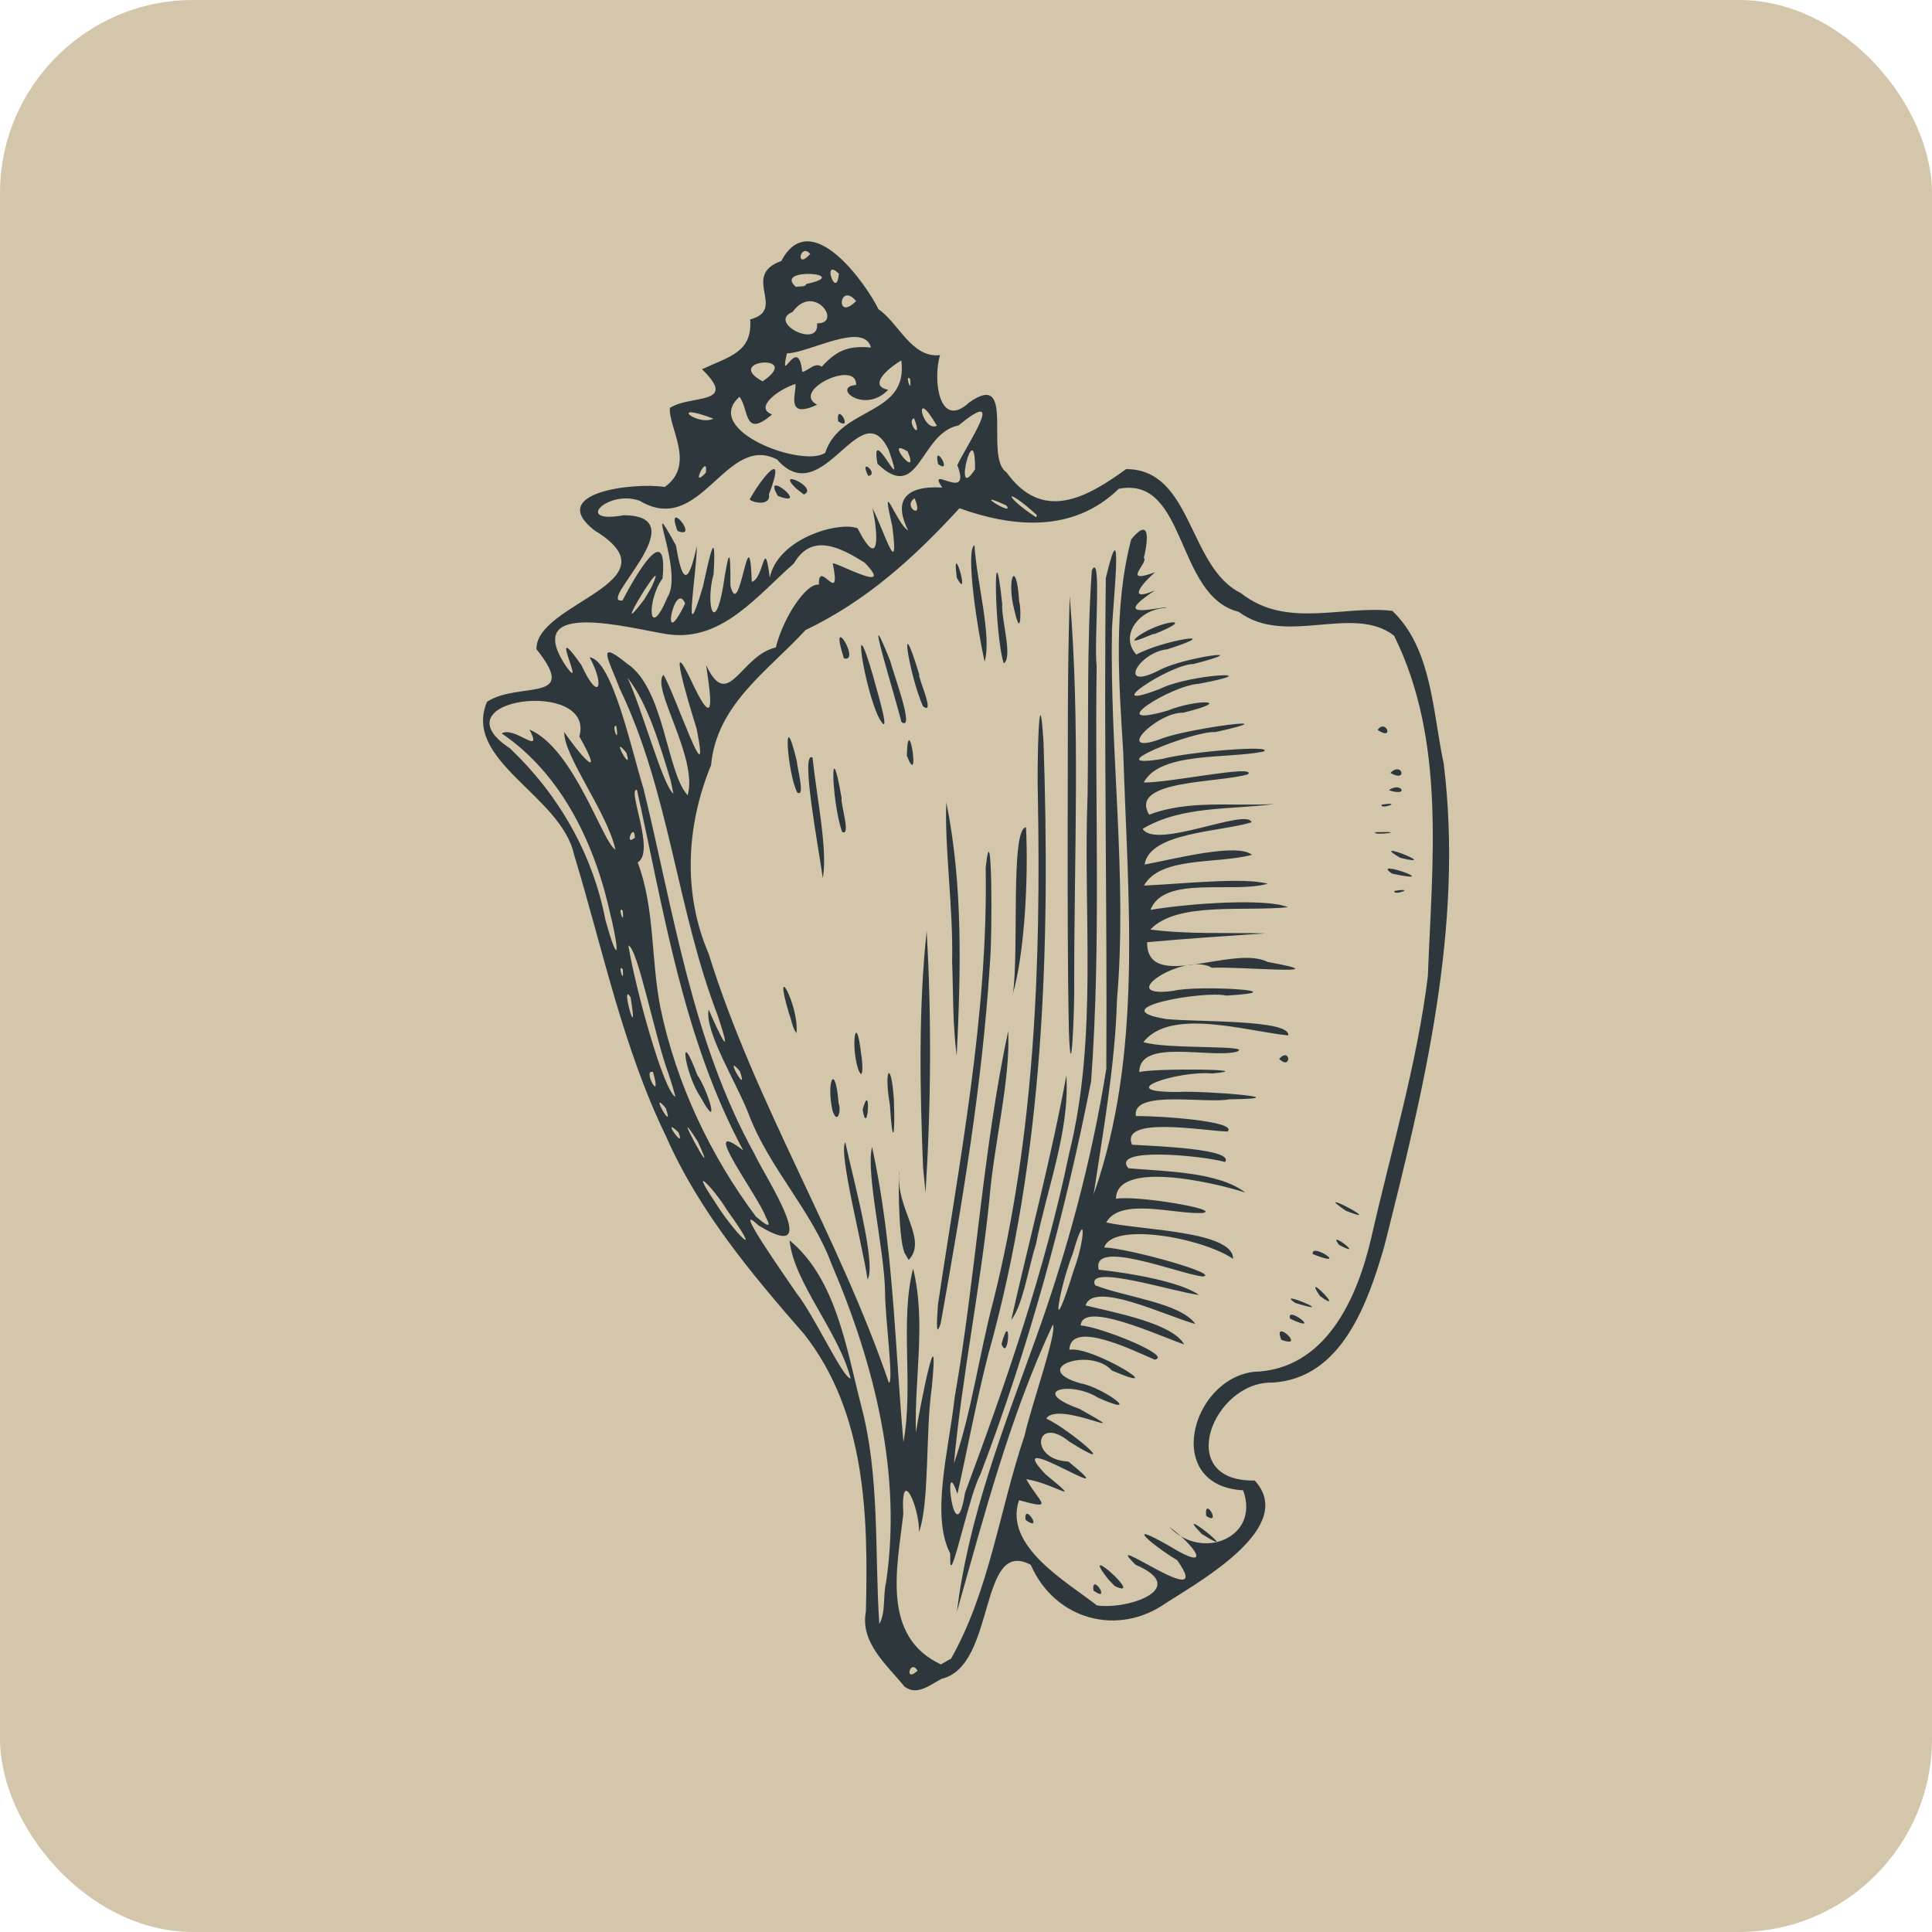 <svg xmlns="http://www.w3.org/2000/svg" width="16" height="16" version="1.1">
 <rect style="fill:#d3c6aa" width="16" height="16" x="0" y="0" rx="1.6" ry="1.6"/>
 <path style="fill:#2e383c" d="M 7.495,13.973 C 7.349,13.791 7.121,13.606 7.171,13.345 7.191,12.553 7.17,11.694 6.658,11.047 6.221,10.546 5.788,10.03 5.515,9.409 5.157,8.672 4.991,7.856 4.754,7.077 c -0.108,-0.491 -0.925,-0.775 -0.721,-1.265 0.264,-0.173 0.773,0.017 0.41,-0.435 -0.011,-0.386 1.185,-0.556 0.481,-0.984 -0.407,-0.316 0.33,-0.4 0.581,-0.36 0.261,-0.186 0.028,-0.494 0.043,-0.655 0.169,-0.111 0.574,-0.02 0.266,-0.32 0.231,-0.108 0.417,-0.14 0.399,-0.413 0.309,-0.081 -0.083,-0.362 0.258,-0.484 0.243,-0.464 0.704,0.193 0.804,0.4 0.166,0.111 0.274,0.407 0.51,0.38 -0.061,0.197 -0.01,0.626 0.243,0.391 0.391,-0.276 0.12,0.456 0.306,0.578 0.301,0.42 0.666,0.211 0.992,-0.025 0.55,-0.001 0.513,0.814 0.951,1.027 0.377,0.299 0.844,0.098 1.254,0.147 0.329,0.314 0.333,0.836 0.425,1.264 0.168,1.352 -0.165,2.703 -0.493,4.003 -0.138,0.475 -0.356,1.092 -0.926,1.124 -0.492,-0.011 -0.82,0.823 -0.146,0.811 0.349,0.38 -0.435,0.823 -0.731,1.012 -0.4,0.284 -0.923,0.144 -1.124,-0.314 -0.435,-0.231 -0.284,0.839 -0.738,0.944 -0.089,0.046 -0.202,0.143 -0.301,0.068 z m 0.104,-0.137 c -0.062,-0.104 -0.114,0.106 0,0 z m 0.275,-0.096 c 0.321,-0.565 0.403,-1.237 0.611,-1.851 0.053,-0.24 0.274,-0.862 0.234,-0.919 -0.354,0.756 -0.567,1.575 -0.794,2.376 0.094,-0.775 0.385,-1.517 0.648,-2.248 0.263,-0.727 0.467,-1.483 0.589,-2.247 0.008,-1.355 -0.021,-2.71 -0.004,-4.064 0.149,-0.628 0.06,0.209 0.051,0.419 -0.02,1.027 0.129,2.052 0.041,3.079 -0.014,0.532 -0.12,1.118 -0.193,1.607 0.412,-1.172 0.283,-2.446 0.245,-3.666 -0.036,-0.584 -0.083,-1.188 0.066,-1.759 0.218,-0.263 0.092,0.211 0.104,0.152 0.046,0.039 -0.196,0.226 0.094,0.12 -0.097,0.082 -0.247,0.256 -6.81e-5,0.15 -0.414,0.271 0.097,0.118 0.092,0.146 -0.219,0.004 -0.393,0.226 -0.247,0.386 0.209,-0.117 0.767,-0.208 0.257,-0.044 -0.246,0.026 -0.419,0.357 -0.061,0.17 0.2,-0.105 0.825,-0.189 0.277,-0.048 -0.195,0.001 -0.812,0.412 -0.275,0.205 0.244,-0.123 0.932,-0.156 0.318,-0.041 -0.234,0.015 -0.808,0.379 -0.26,0.223 0.247,-0.1 0.569,-0.09 0.133,0.016 -0.226,-0.005 -0.598,0.377 -0.164,0.209 0.239,-0.084 1.077,-0.192 0.429,-0.048 -0.175,-0.015 -1,0.315 -0.439,0.222 0.227,-0.061 0.942,-0.118 0.838,-0.061 -0.308,0.063 -0.854,-0.001 -0.992,0.256 0.209,0.005 0.937,-0.152 0.864,-0.068 -0.232,0.073 -0.994,0.044 -0.819,0.335 0.331,-0.126 0.692,-0.067 1.039,-0.089 -0.366,0.05 -0.767,0.012 -1.093,0.206 0.107,0.175 0.867,-0.177 0.902,-0.054 -0.26,0.08 -0.844,0.082 -0.886,0.35 0.26,-0.049 0.765,-0.181 0.889,-0.081 -0.28,0.078 -0.759,0.01 -0.894,0.255 0.316,-0.014 0.83,-0.071 1.024,-0.015 -0.292,0.083 -0.86,-0.073 -0.97,0.216 0.347,-0.057 0.961,-0.096 1.138,-0.022 -0.359,0.038 -0.921,-0.048 -1.139,0.185 0.314,0.041 0.633,0.024 0.949,0.032 -0.325,0.022 -0.651,0.043 -0.976,0.073 -0.004,0.419 0.709,0.018 0.997,0.163 0.649,0.119 -0.263,0.035 -0.46,0.049 -0.223,-0.138 -0.833,0.259 -0.32,0.191 0.193,-0.051 1.064,0.002 0.439,0.039 -0.182,-0.043 -1.045,0.105 -0.499,0.194 0.255,0.027 1.032,0.002 1.012,0.136 -0.363,-0.038 -0.975,-0.23 -1.2,0.055 0.19,0.063 0.93,0.021 0.77,0.081 -0.228,0.054 -0.803,-0.112 -0.804,0.167 0.135,-0.033 1.018,-0.024 0.601,0.012 -0.273,-0.026 -0.852,0.159 -0.272,0.153 0.191,-0.012 1.033,0.054 0.417,0.061 -0.194,0.039 -0.81,-0.084 -0.774,0.139 0.179,-0.003 0.851,0.041 0.759,0.128 -0.199,-0.006 -0.892,-0.131 -0.791,0.109 0.206,0.012 0.848,0.036 0.771,0.143 -0.19,-0.053 -0.952,-0.128 -0.801,0.052 0.314,0.027 0.746,0.03 0.968,0.201 -0.295,-0.094 -1.068,-0.263 -1.071,0.052 0.164,-0.032 0.896,0.091 0.713,0.118 -0.242,0.009 -0.676,-0.131 -0.794,0.078 0.285,0.064 1.054,0.07 1.051,0.301 -0.263,-0.177 -1,-0.307 -1.067,-0.094 0.199,0.006 0.978,0.223 0.814,0.241 -0.225,-0.033 -0.923,-0.316 -0.86,-0.057 0.265,0.028 0.684,0.102 0.83,0.209 -0.202,-0.023 -0.942,-0.263 -0.86,-0.08 0.251,0.099 0.705,0.144 0.831,0.321 -0.245,-0.067 -0.844,-0.362 -0.91,-0.154 0.254,0.062 0.721,0.149 0.817,0.323 -0.217,-0.075 -0.843,-0.366 -0.857,-0.157 0.161,0.01 0.77,0.254 0.613,0.283 -0.177,-0.075 -0.697,-0.335 -0.707,-0.082 0.191,-0.035 0.872,0.393 0.352,0.172 -0.178,-0.199 -0.692,-0.018 -0.26,0.106 0.19,0.033 0.535,0.293 0.146,0.119 -0.223,-0.141 -0.584,-0.061 -0.153,0.093 0.525,0.295 -0.179,-0.077 -0.276,0.08 0.179,0.081 0.653,0.48 0.192,0.192 -0.282,-0.232 -0.342,0.15 -0.009,0.164 0.533,0.432 -0.588,-0.316 -0.19,0.105 0.334,0.274 0.072,0.075 -0.159,0.041 0.111,0.197 0.242,0.257 -0.06,0.174 -0.129,0.38 0.393,0.674 0.645,0.871 0.252,0.039 0.779,-0.14 0.321,-0.336 -0.321,-0.313 0.681,0.434 0.343,-0.039 -0.204,-0.121 -0.458,-0.342 -0.066,-0.118 0.367,0.226 0.226,0.008 0.002,-0.157 0.266,0.286 0.755,0.09 0.611,-0.303 -0.665,-0.037 -0.435,-0.918 0.088,-0.981 0.593,-0.017 0.856,-0.601 0.974,-1.113 0.163,-0.719 0.377,-1.43 0.468,-2.163 0.035,-0.942 0.152,-1.95 -0.28,-2.821 -0.342,-0.264 -0.899,0.093 -1.286,-0.197 -0.528,-0.13 -0.426,-1.129 -0.994,-1.019 -0.381,0.371 -0.886,0.317 -1.319,0.161 -0.378,0.412 -0.77,0.767 -1.275,1.009 -0.309,0.337 -0.736,0.615 -0.782,1.118 -0.206,0.5 -0.236,1.061 -0.02,1.563 0.383,1.234 1.075,2.332 1.492,3.551 0.043,0.009 -0.033,-0.562 -0.031,-0.748 -0.006,-0.36 -0.162,-0.991 -0.108,-1.203 0.176,0.801 0.188,1.63 0.26,2.444 0.085,-0.464 -0.031,-1.006 0.08,-1.437 0.109,0.446 0.01,0.902 0.023,1.357 0.038,-0.24 0.198,-1.038 0.131,-0.366 -0.052,0.362 -0.017,0.946 -0.105,1.19 0.005,-0.203 -0.155,-0.565 -0.13,-0.15 -0.05,0.441 -0.186,1.014 0.311,1.247 l 0.078,-0.045 z m 1.181,-0.568 c -0.016,-0.157 0.154,0.112 0,0 z m 0.123,-0.093 c -0.264,-0.337 0.318,0.181 0.054,0.056 l -0.054,-0.056 z M 7.868,12.863 C 7.708,12.549 7.857,12.013 7.906,11.574 8.082,10.567 8.137,9.539 8.349,8.54 8.371,8.934 8.228,9.488 8.193,9.942 8.118,10.67 7.968,11.394 7.9,12.119 8.046,11.699 8.11,11.209 8.229,10.763 8.569,9.4 8.621,7.987 8.595,6.587 c -0.008,-0.208 0.009,-1.063 0.047,-0.439 0.057,1.698 0.004,3.423 -0.457,5.066 -0.093,0.357 -0.195,0.892 -0.256,1.158 -0.128,-0.382 -0.024,0.537 0.063,-0.009 0.342,-0.92 0.663,-1.849 0.863,-2.814 0.24,-0.969 0.113,-1.98 0.152,-2.968 0.009,-0.619 -0.008,-1.239 0.035,-1.857 0.085,-0.17 0.016,0.597 0.04,0.791 -0.017,1.146 0.038,2.298 -0.046,3.441 -0.218,1.11 -0.516,2.202 -0.918,3.258 -0.087,0.152 -0.235,0.87 -0.248,0.732 -3.636e-4,-0.028 -7.636e-4,-0.055 -0.001,-0.083 z m 2.084,-0.16 c -0.265,-0.274 0.379,0.24 0,0 z M 8.493,12.587 c -0.017,-0.157 0.155,0.113 0,0 z m 1.496,-0.033 c -0.018,-0.173 0.132,0.089 0,0 z M 8.294,11.131 c 0.083,-0.306 0.062,0.159 0,0 z m 2.317,-0.036 c -0.077,-0.19 0.216,0.082 0,0 z M 7.767,10.81 c 0.178,-1.202 0.417,-2.402 0.396,-3.624 0.054,-0.5 0.057,0.57 0.034,0.808 -0.063,0.996 -0.231,1.982 -0.406,2.963 -0.054,0.173 -0.022,-0.134 -0.024,-0.146 z m 0.608,0.119 c 0.152,-0.674 0.332,-1.345 0.456,-2.023 0.03,0.454 -0.161,0.941 -0.252,1.399 -0.061,0.19 -0.109,0.509 -0.204,0.625 z m 2.309,-0.008 c -0.038,-0.119 0.283,0.133 0,0 z m 0.042,-0.131 c -0.181,-0.123 0.391,0.122 0,-1.5e-5 z m 0.205,-0.057 c -0.157,-0.231 0.234,0.17 0,0 z M 7.185,10.596 C 7.137,10.281 6.944,9.549 7,9.459 c 0.07,0.322 0.259,1.01 0.185,1.137 z m 0.305,-0.224 c -0.055,-0.136 -0.05,-0.701 -0.042,-0.666 -0.036,0.295 0.241,0.56 0.077,0.728 -0.012,-0.021 -0.024,-0.041 -0.036,-0.062 z m 3.382,0.014 c -0.02,-0.103 0.319,0.126 0,0 z m 0.217,-0.077 c -0.109,-0.141 0.236,0.128 0,0 z m 0.059,-0.281 c -0.322,-0.218 0.36,0.141 0,0 z M 7.645,9.675 c -0.027,-0.653 -0.039,-1.319 0.029,-1.964 0.042,0.719 0.036,1.445 -0.009,2.165 -0.007,-0.067 -0.013,-0.134 -0.02,-0.201 z M 7.37,9.151 c -0.053,-0.301 0.011,-0.384 0.033,-0.039 0.011,0.316 -0.012,0.382 -0.033,0.042 z m -0.226,0.038 c 0.073,-0.263 0.043,0.254 0,0 z m -0.25,0.006 c -0.052,-0.239 0.023,-0.408 0.051,-0.058 0.024,0.058 -0.01,0.187 -0.051,0.058 z m 0.212,-0.343 c -0.063,-0.201 -0.015,-0.498 0.027,-0.11 0.004,-0.006 0.028,0.25 -0.027,0.11 z m 1.736,-1.966 c 0.003,-0.649 -0.004,-1.299 0.017,-1.948 0.088,1.055 0.037,2.124 0.037,3.184 0.005,0.195 -0.025,0.956 -0.044,0.414 -0.011,-0.55 -0.01,-1.1 -0.01,-1.65 z m 1.751,1.883 c 0.097,-0.103 0.104,0.1 0,0 z M 7.885,7.961 c 0.011,-0.428 -0.064,-0.946 -0.048,-1.316 0.139,0.687 0.12,1.402 0.086,2.098 -0.034,-0.259 -0.028,-0.522 -0.038,-0.783 z m -1.351,0.432 c -0.142,-0.48 0.087,-0.06 0.062,0.163 -0.036,-0.047 -0.04,-0.11 -0.062,-0.163 z m 1.854,-0.158 C 8.441,7.873 8.366,6.863 8.497,6.851 8.518,7.281 8.484,7.901 8.387,8.234 Z m 3.161,-0.857 c 0.192,-0.03 -0.018,0.046 0,0 z M 6.814,7.272 c -0.035,-0.255 -0.189,-1.061 -0.085,-0.998 0.032,0.313 0.128,0.768 0.085,0.998 z m 4.715,-0.037 c -0.193,-0.131 0.451,0.097 0,-3e-6 z m 0.067,-0.131 c -0.284,-0.166 0.362,0.089 0,0 z M 6.973,6.888 c -0.088,-0.261 -0.102,-0.857 -0.003,-0.278 -0.012,0.04 0.082,0.326 0.003,0.278 z m 4.416,0.004 c 0.305,-0.01 -0.028,0.032 0,0 z m 0.053,-0.228 c 0.192,-0.03 -0.018,0.046 0,0 z M 6.602,6.562 c -0.083,-0.163 -0.124,-0.766 -0.002,-0.253 -0.002,0.033 0.073,0.306 0.002,0.253 z m 4.9,-0.018 c 0.103,-0.075 0.175,0.059 0,0 z m 0.013,-0.143 c 0.096,-0.099 0.146,0.085 0,0 z M 7.51,6.257 c 0.01,-0.4 0.116,0.301 -8.11e-5,0 z m 3.899,-0.212 c 0.069,-0.097 0.141,0.095 0,0 z m -4.125,-0.091 c -0.125,-0.231 -0.245,-1.019 -0.05,-0.344 -8e-4,0.013 0.164,0.539 0.05,0.344 z m 0.181,0.025 c -0.047,-0.201 -0.341,-1.13 -0.092,-0.504 0.022,0.093 0.21,0.591 0.092,0.504 z m 0.178,-0.131 c -0.11,-0.247 -0.212,-0.858 -0.03,-0.262 -0.017,0.013 0.141,0.351 0.03,0.262 z m 0.511,-0.369 c -0.06,-0.265 -0.16,-0.923 -0.084,-0.964 0.017,0.296 0.146,0.759 0.084,0.964 z m 0.159,0.015 c -0.079,-0.236 -0.09,-1.213 -0.013,-0.492 -0.01,0.123 0.09,0.441 0.013,0.492 z m -1.324,-0.042 c -0.133,-0.413 0.148,0.039 0,0 z m 2.428,-0.177 c 0.187,-0.14 0.526,-0.174 0.133,-0.02 0.058,-0.037 -0.237,0.109 -0.133,0.02 z M 8.402,5.058 c -0.071,-0.259 0.015,-0.458 0.039,-0.069 0.014,0.012 0.02,0.334 -0.039,0.069 z M 7.924,4.785 c -0.047,-0.355 0.12,0.221 0,0 z M 7.336,13.118 C 7.474,12.211 7.24,11.295 6.887,10.469 6.718,10.016 6.367,9.673 6.197,9.218 6.098,8.965 5.831,8.536 5.869,8.361 c 0.1,0.23 0.202,0.433 0.077,0.055 -0.342,-0.885 -0.401,-1.857 -0.815,-2.716 -0.08,-0.215 -0.208,-0.425 0.062,-0.204 0.31,0.203 0.327,0.903 0.502,1.09 0.088,-0.313 -0.307,-0.893 -0.2,-0.997 0.096,0.158 0.397,1.062 0.274,0.445 -0.07,-0.222 -0.267,-0.881 -0.018,-0.341 0.195,0.398 0.12,-0.011 0.097,-0.185 0.184,0.394 0.282,-0.079 0.577,-0.146 0.058,-0.239 0.249,-0.536 0.357,-0.52 -0.007,-0.225 0.188,0.193 0.116,-0.169 -0.044,-0.06 0.542,0.276 0.263,-0.013 -0.203,-0.128 -0.439,-0.25 -0.586,0.006 -0.304,0.266 -0.596,0.65 -1.043,0.587 -0.286,-0.041 -1.235,-0.312 -0.84,0.271 0.17,0.228 -0.174,-0.437 0.123,-0.016 0.145,0.316 0.197,0.171 0.068,-0.064 0.188,0.019 0.348,0.772 0.447,1.09 0.25,1.023 0.402,2.089 0.917,3.02 0.093,0.201 0.584,0.931 0.034,0.594 -0.242,-0.23 0.245,0.455 0.315,0.561 0.148,0.185 0.386,0.709 0.449,0.707 -0.103,-0.394 -0.473,-0.798 -0.506,-1.144 0.385,0.318 0.47,0.892 0.591,1.362 0.158,0.59 0.112,1.21 0.152,1.816 0.053,-0.094 0.031,-0.227 0.053,-0.331 z m 1.557,-2.602 c 0.09,-0.232 0.109,-0.546 -0.009,-0.133 -0.106,0.264 -0.194,0.763 -0.019,0.223 l 0.028,-0.089 z M 6.019,10.019 C 5.917,9.849 5.695,9.619 5.917,9.948 c 0.162,0.264 0.432,0.529 0.102,0.071 z m 0.322,0.059 C 6.286,9.913 5.767,9.228 6.155,9.527 5.658,8.604 5.5,7.555 5.275,6.541 c -0.086,-0.016 0.156,0.516 0.006,0.601 0.143,0.379 0.108,0.792 0.188,1.202 0.13,0.627 0.414,1.227 0.791,1.731 0.012,0.007 0.163,0.15 0.081,0.003 z M 5.799,9.081 c -0.129,-0.19 -0.185,-0.61 -0.025,-0.18 0.092,0.132 0.198,0.497 0.025,0.18 z m -0.02,0.373 c -0.27,-0.423 0.208,0.457 0,0 z m -0.16,-0.076 c -0.159,-0.154 0.067,0.169 0,0 z M 5.513,9.176 c -0.148,-0.175 0.08,0.229 0,0 z m 0.024,-0.282 C 5.427,8.604 5.281,7.848 5.204,7.83 c 0.06,0.368 0.294,1.211 0.39,1.254 l -0.024,-0.086 z m -0.129,-0.016 c -0.094,-0.029 0.08,0.28 0,0 z m 0.719,-0.007 c -0.148,-0.175 0.08,0.229 0,0 z M 5.222,8.259 c -0.092,-0.148 0.074,0.44 0,0 z m -0.065,-0.233 c -0.048,-0.053 0.017,0.15 0,0 z M 5.06,7.597 C 4.935,7.006 4.659,6.416 4.155,6.074 c 0.105,-0.065 0.348,0.197 0.23,-0.032 0.371,0.159 0.603,0.933 0.712,0.995 -0.07,-0.315 -0.429,-0.774 -0.424,-0.974 0.166,0.239 0.33,0.401 0.125,0.036 0.135,-0.485 -1.205,-0.315 -0.574,0.099 0.4,0.38 0.685,0.872 0.79,1.422 0.104,0.371 0.121,0.296 0.047,-0.024 z m 0.097,-0.055 c -0.048,-0.053 0.017,0.15 0,0 z m 0.101,-0.605 c -0.006,-0.136 -0.093,0.081 0,0 z m 0.389,-0.156 c -0.113,0.017 -0.007,-0.016 0,0 z m -0.093,-0.318 c -0.086,-0.284 -0.191,-0.643 -0.356,-0.848 0.12,0.257 0.292,0.894 0.379,0.958 L 5.554,6.464 Z M 5.188,6.235 c -0.146,-0.181 0.059,0.197 0,0 z m -0.084,-0.223 c -0.047,-0.017 0.029,0.179 0,0 z m 0.57,-1.014 c -0.086,-0.208 -0.215,0.442 0,0 z m -0.146,-0.053 c 0.14,-0.212 -0.215,-0.946 0.07,-0.428 0.056,0.341 0.106,0.309 0.173,0.006 -1.004e-4,0.224 -0.124,0.92 0.05,0.336 0.056,-0.255 0.112,-0.52 0.089,-0.107 -0.07,0.26 0.009,0.508 0.078,0.109 0.047,-0.306 0.063,-0.344 0.061,-0.011 0.079,0.32 0.156,-0.629 0.177,-0.032 0.102,-0.024 0.102,-0.398 0.149,-0.034 0.067,-0.325 0.569,-0.469 0.727,-0.409 0.191,0.372 0.169,0.033 0.123,-0.166 0.094,0.178 0.226,0.625 0.164,0.146 -0.103,-0.442 0.035,-0.016 0.132,0.038 -0.21,-0.418 0.281,-0.351 0.282,-0.355 -0.138,-0.204 0.248,0.134 0.125,-0.186 0.081,-0.172 0.419,-0.665 0.011,-0.329 -0.325,0.064 -0.323,0.652 -0.672,0.318 -0.067,-0.374 0.252,0.346 0.094,-0.112 -0.233,-0.495 -0.543,0.517 -0.926,0.076 -0.429,-0.22 -0.628,0.646 -1.138,0.342 -0.265,-0.095 -0.553,0.196 -0.131,0.12 0.618,0.004 -0.236,0.735 -0.011,0.706 0.098,-0.187 0.379,-0.689 0.332,-0.183 -0.132,0.18 -0.12,0.536 0.041,0.156 z m 0.083,-0.548 c -0.107,-0.285 0.191,0.077 0,0 z m 0.597,-0.26 c 0.091,-0.169 0.315,-0.449 0.16,-0.043 0.018,0.093 -0.121,0.075 -0.16,0.043 z m 0.234,-0.03 c -0.141,-0.241 0.284,0.109 0,0 z m 0.153,-0.06 c -0.187,-0.179 0.192,-0.006 0.062,0.048 z m 0.595,-0.106 c -0.083,-0.167 0.096,-0.012 0,0 z m 0.579,-0.097 c -0.045,-0.199 0.129,0.09 0,0 z m -2.375,1.022 c 0.177,-0.385 -0.383,0.527 -0.059,0.099 z m 3.193,-0.6 c -0.278,-0.252 -0.278,-0.16 -0.006,0.018 z M 7.574,4.127 c -0.105,0.067 0.085,0.193 0,0 z m 0.76,0.059 c -0.319,-0.147 0.079,0.104 0,0 z m -2.489,-0.271 c 0.025,-0.178 -0.14,0.151 0,0 z m 2.23,-0.029 c 0.003,-0.47 -0.192,0.301 0,0 z M 7.517,3.739 c -0.209,-0.13 0.107,0.257 0,0 z m -0.683,0.011 c 0.126,-0.389 0.692,-0.303 0.63,-0.765 -0.138,0.083 -0.265,0.213 -0.108,0.243 -0.198,0.206 -0.472,-0.023 -0.266,-0.04 0.009,-0.215 -0.546,0.047 -0.323,0.164 -0.263,0.121 -0.173,-0.087 -0.179,-0.172 -0.139,0.042 -0.347,0.197 -0.194,0.252 -0.237,0.204 -0.19,-0.044 -0.27,-0.146 -0.316,0.281 0.528,0.591 0.71,0.464 z m 0.107,-0.261 c -0.018,-0.173 0.132,0.089 0,0 z M 7.57,3.464 c -0.072,0.023 0.081,0.211 0,-4e-6 z m 0.189,0.062 c -0.203,-0.351 -0.124,0.058 0,0 z m -1.851,-0.059 c -0.386,-0.146 -0.134,0.066 0,0 z m 0.408,-0.309 c 0.344,-0.234 -0.337,-0.18 0,0 z m 1.221,-0.02 c -0.048,-0.053 0.017,0.15 0,0 z M 6.805,3.037 c 0.119,-0.128 0.209,-0.177 0.408,-0.159 -0.059,-0.221 -0.52,0.048 -0.696,0.048 -0.067,0.295 0.092,-0.172 0.127,0.154 0.053,-0.01 0.104,-0.084 0.161,-0.043 z m -0.039,-0.359 c 0.216,0.003 -0.024,-0.341 -0.202,-0.095 -0.214,0.088 0.228,0.311 0.202,0.095 z m 0.324,-0.185 c -0.141,-0.166 -0.175,0.177 0,0 z m -0.414,-0.141 c 0.407,-0.086 -0.285,-0.145 -0.082,0.026 -8.727e-4,-0.011 0.082,0.004 0.082,-0.026 z m 0.271,-0.086 c -0.147,-0.141 -0.018,0.229 0,0 z m -0.237,-0.163 c -0.085,-0.098 -0.126,0.141 0,0 z"/>
</svg>
